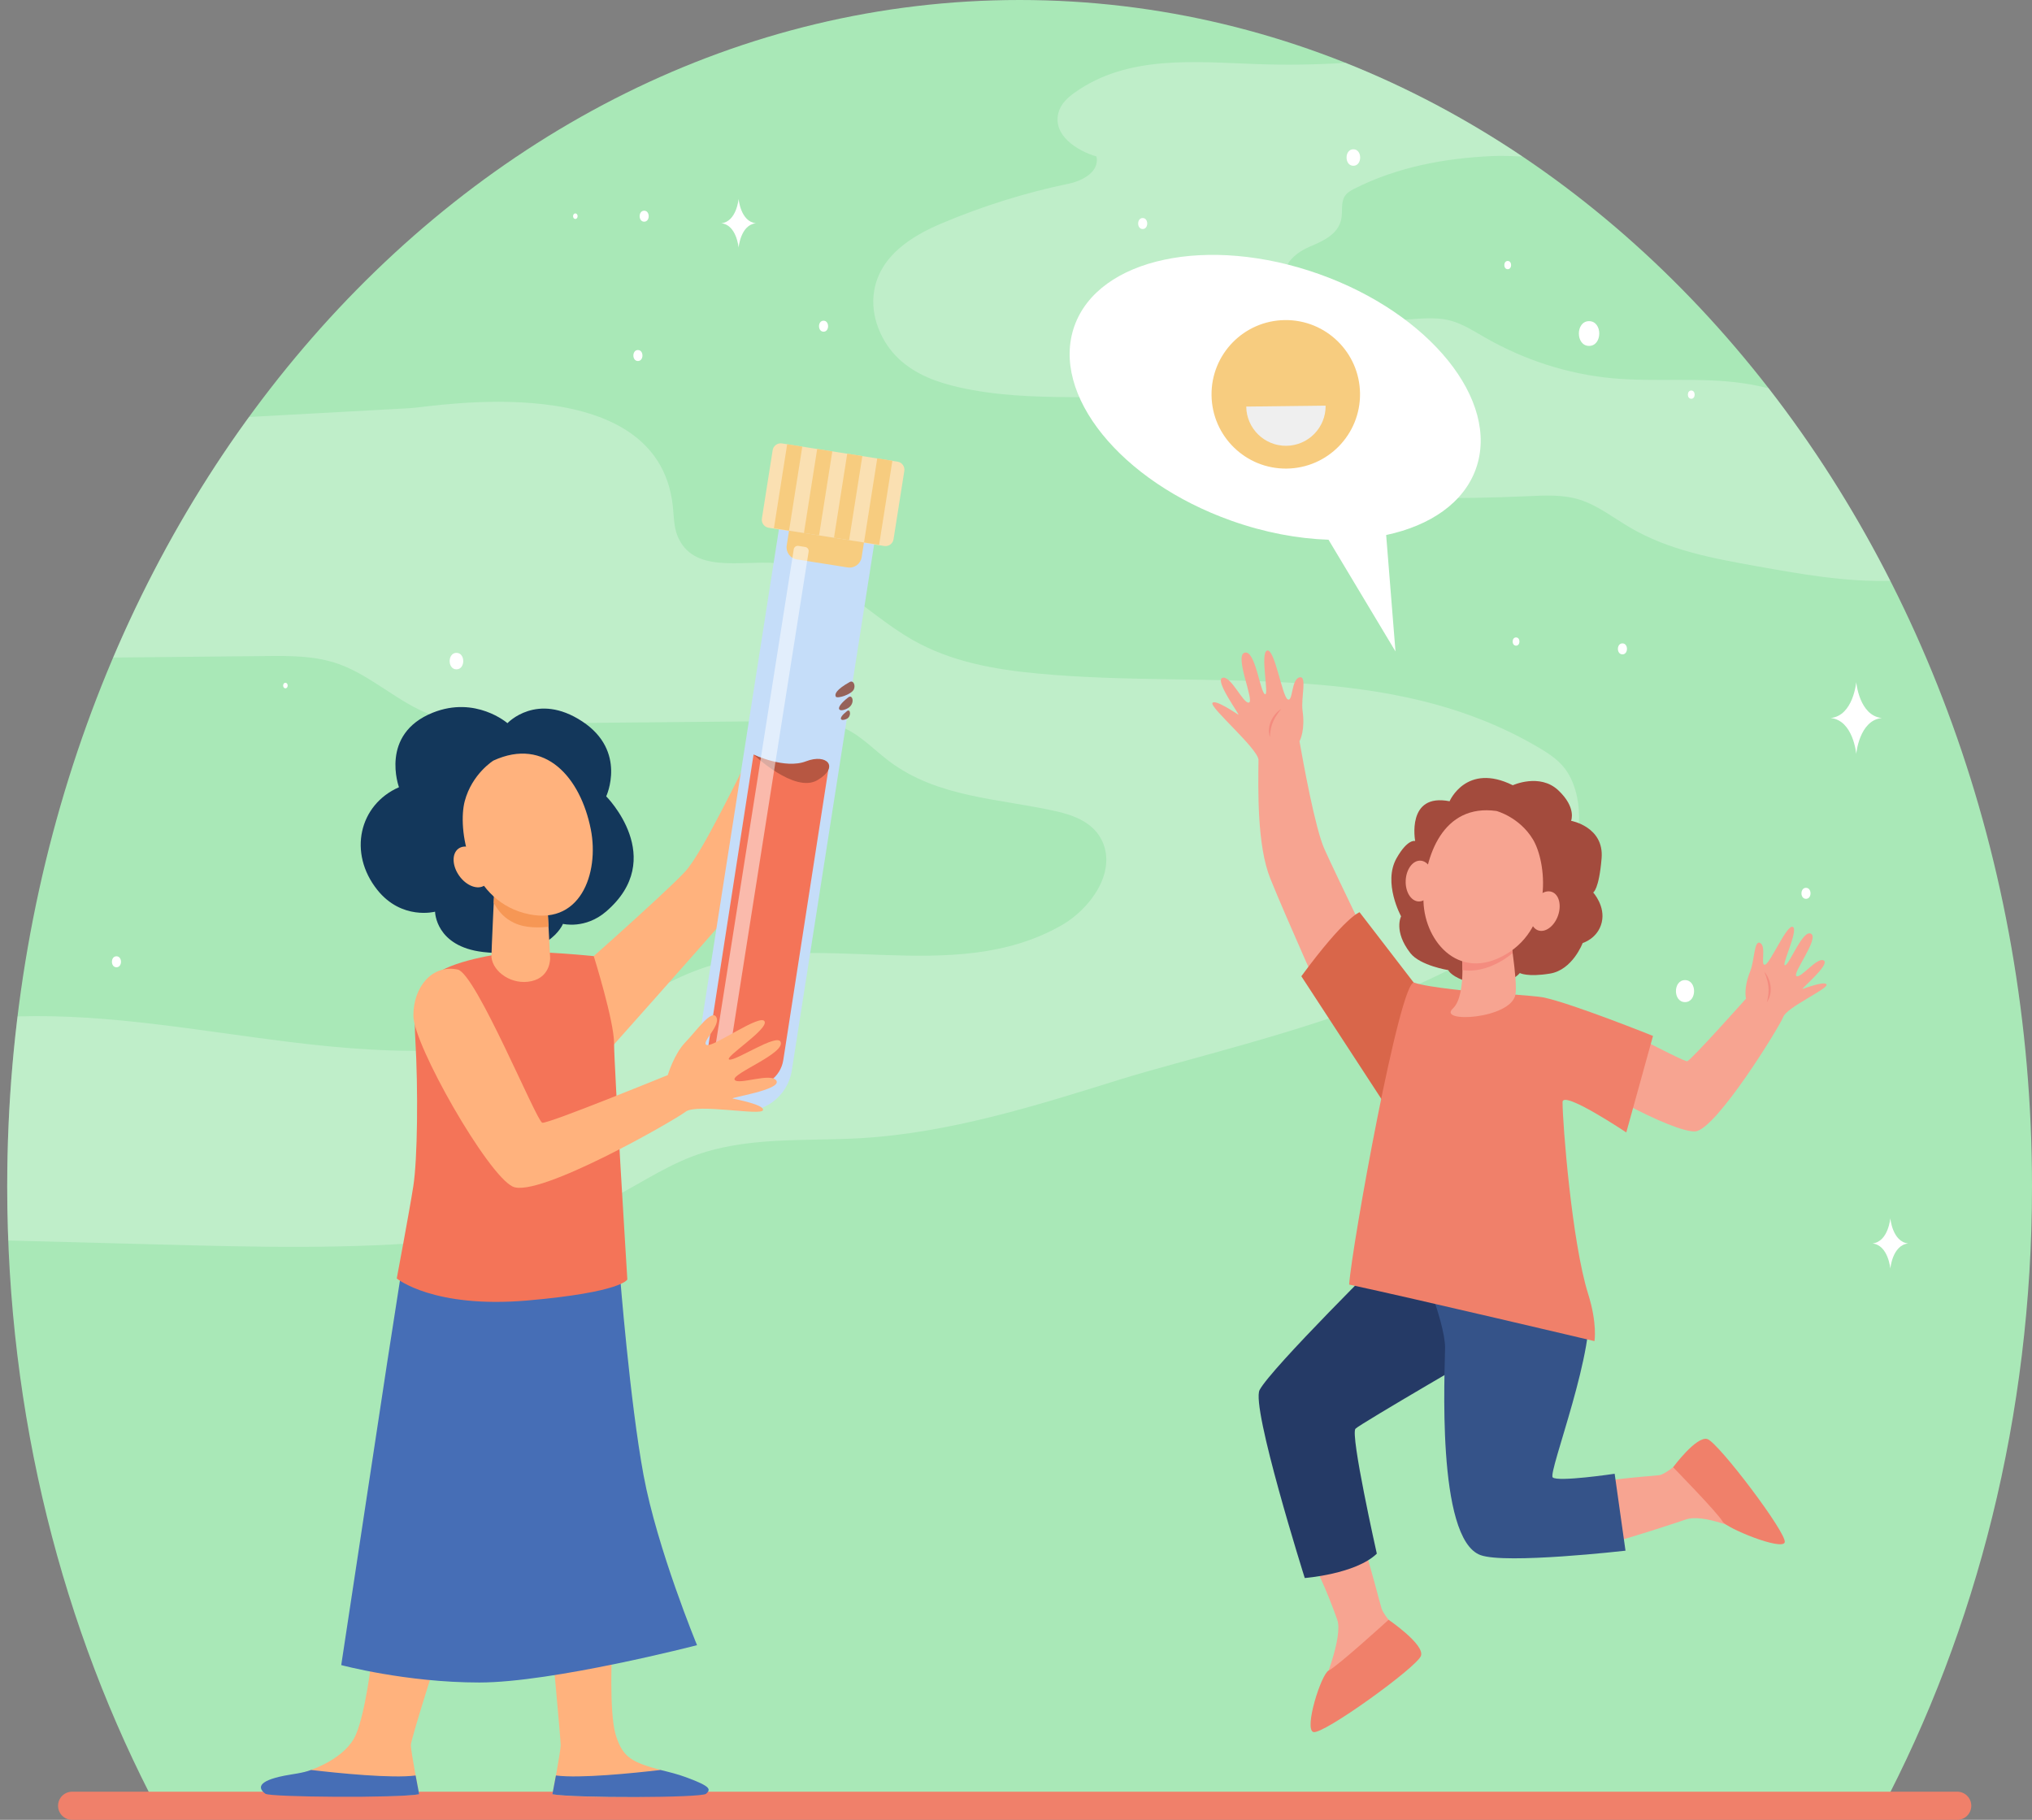 <svg width="201" height="180" viewBox="0 0 201 180" fill="none" xmlns="http://www.w3.org/2000/svg">
<rect x="0" y="0" width="201" height="180" fill="#808080" stroke="none"/>
<g id="Property 1=Keeds">
<path id="Vector" d="M186.02 179.126C195.516 161.185 201 140.021 201 117.356C201 52.542 156.164 0 100.857 0C45.549 0 0.713 52.542 0.713 117.356C0.713 140.021 6.197 161.185 15.694 179.126L186.02 179.126Z" fill="#A9E8B7"/>
<path id="Vector_2" opacity="0.25" d="M172.541 37.924C168.206 37.27 163.801 37.818 159.444 37.408C155.088 36.998 150.8 35.621 146.874 33.372C145.787 32.749 144.713 32.054 143.536 31.729C141.954 31.292 140.303 31.552 138.679 31.63C135.515 31.781 132.327 31.22 129.34 29.984C128.332 29.567 127.206 28.877 127.04 27.639C126.828 26.058 128.298 24.928 129.582 24.386C130.867 23.843 132.409 23.174 132.686 21.608C132.811 20.904 132.643 20.108 132.968 19.499C133.191 19.082 133.594 18.856 133.978 18.662C138.244 16.508 142.88 15.666 147.494 15.441C148.505 15.391 149.548 15.434 150.6 15.488C145.076 11.775 139.223 8.655 133.101 6.217C130.174 6.399 127.24 6.443 124.3 6.339C118.149 6.12 111.536 5.416 106.283 9.174C105.601 9.663 104.914 10.285 104.689 11.184C104.135 13.402 106.553 14.917 108.465 15.483C108.767 17.021 107.034 17.894 105.709 18.169C101.435 19.056 97.225 20.371 93.141 22.095C90.246 23.317 87.031 25.27 86.461 28.814C86.06 31.307 87.203 33.885 88.889 35.476C90.576 37.066 92.722 37.822 94.847 38.305C102.082 39.948 109.563 38.821 116.899 39.641C117.877 39.75 118.9 39.915 119.696 40.59C120.956 41.657 121.294 43.659 122.175 45.16C123.925 48.141 127.431 48.685 130.514 48.882C137.377 49.321 144.257 49.387 151.126 49.079C152.856 49.001 154.62 48.904 156.291 49.436C158.048 49.995 159.59 51.213 161.218 52.169C165.089 54.441 169.452 55.231 173.732 55.997C178.124 56.783 182.553 57.575 186.986 57.449C183.519 50.618 179.475 44.239 174.937 38.395C174.142 38.208 173.344 38.044 172.541 37.924Z" fill="white"/>
<path id="Vector_3" opacity="0.25" d="M155.067 76.413C154.394 75.328 153.364 74.635 152.344 74.026C137.355 65.082 119.483 68.188 102.716 66.625C98.424 66.225 94.069 65.475 90.202 63.254C85.686 60.66 81.75 56.057 76.731 55.691C73.204 55.433 68.53 56.739 67.015 52.998C66.642 52.077 66.662 51.02 66.549 50.009C65.011 36.253 42.754 40.252 40.583 40.371C35.266 40.662 29.948 40.952 24.631 41.243C19.371 48.471 14.847 56.456 11.193 65.039C16.193 64.984 21.193 64.946 26.192 64.891C28.659 64.863 31.17 64.843 33.529 65.688C36.744 66.84 39.435 69.516 42.641 70.703C45.104 71.614 47.737 71.598 50.319 71.575C59.663 71.488 69.006 71.402 78.349 71.316C80.114 71.3 81.928 71.294 83.571 72.047C85.185 72.786 86.496 74.195 87.954 75.292C92.764 78.913 98.828 78.973 104.442 80.237C106.224 80.639 108.187 81.348 109.04 83.224C110.462 86.351 107.771 89.928 105.058 91.489C94.166 97.752 80.755 91.676 69.164 95.876C66.065 97 63.19 98.831 60.169 100.218C50.262 104.767 39.237 104.368 28.655 103.063C19.699 101.959 10.705 100.253 1.736 100.535C1.063 106.029 0.713 111.644 0.713 117.356C0.713 119.147 0.752 120.927 0.819 122.699C5.823 122.83 10.827 122.962 15.831 123.094C25.283 123.344 34.755 123.592 44.178 122.696C49.457 122.194 54.779 121.312 59.675 118.945C62.628 117.517 65.395 115.564 68.431 114.403C73.771 112.363 79.535 112.907 85.144 112.577C93.807 112.068 102.263 109.435 110.644 106.816C123.556 102.781 155.37 96.741 156.186 81.45C156.28 79.694 155.95 77.836 155.067 76.413Z" fill="white"/>
<path id="Vector_4" d="M183.614 67.463C183.614 67.463 183.326 70.789 181.087 71.019C183.326 71.249 183.614 74.575 183.614 74.575C183.614 74.575 183.902 71.249 186.142 71.019C183.902 70.789 183.614 67.463 183.614 67.463Z" fill="white"/>
<path id="Vector_5" d="M73.06 19.671C73.06 19.671 72.865 21.925 71.347 22.081C72.865 22.237 73.06 24.492 73.06 24.492C73.06 24.492 73.255 22.237 74.773 22.081C73.255 21.925 73.06 19.671 73.06 19.671Z" fill="white"/>
<path id="Vector_6" d="M186.986 120.496C186.986 120.496 186.784 122.827 185.214 122.989C186.784 123.15 186.986 125.482 186.986 125.482C186.986 125.482 187.188 123.15 188.758 122.989C187.188 122.827 186.986 120.496 186.986 120.496Z" fill="white"/>
<path id="Vector_7" d="M166.677 99.118C167.872 99.118 167.874 96.942 166.677 96.942C165.482 96.943 165.48 99.118 166.677 99.118Z" fill="white"/>
<path id="Vector_8" d="M144.6 112.115C145.197 112.115 145.198 111.027 144.6 111.027C144.002 111.027 144.001 112.115 144.6 112.115Z" fill="white"/>
<path id="Vector_9" d="M178.644 88.903C179.241 88.903 179.242 87.815 178.644 87.815C178.046 87.815 178.045 88.903 178.644 88.903Z" fill="white"/>
<path id="Vector_10" d="M160.487 64.724C161.084 64.724 161.085 63.636 160.487 63.636C159.89 63.636 159.889 64.724 160.487 64.724Z" fill="white"/>
<path id="Vector_11" d="M63.101 35.709C63.699 35.709 63.7 34.621 63.101 34.621C62.504 34.621 62.503 35.709 63.101 35.709Z" fill="white"/>
<path id="Vector_12" d="M80.639 49.552C81.834 49.552 81.836 47.376 80.639 47.376C79.444 47.376 79.442 49.552 80.639 49.552Z" fill="white"/>
<path id="Vector_13" d="M81.464 32.808C82.061 32.808 82.062 31.72 81.464 31.72C80.867 31.72 80.866 32.808 81.464 32.808Z" fill="white"/>
<path id="Vector_14" d="M63.72 21.927C64.318 21.927 64.319 20.84 63.72 20.84C63.123 20.84 63.122 21.927 63.72 21.927Z" fill="white"/>
<path id="Vector_15" d="M56.911 21.655C57.21 21.655 57.211 21.111 56.911 21.111C56.613 21.111 56.612 21.655 56.911 21.655Z" fill="white"/>
<path id="Vector_16" d="M28.232 68.079C28.531 68.079 28.531 67.535 28.232 67.535C27.934 67.535 27.933 68.079 28.232 68.079Z" fill="white"/>
<path id="Vector_17" d="M45.151 66.205C46.047 66.205 46.049 64.573 45.151 64.573C44.255 64.573 44.253 66.205 45.151 66.205Z" fill="white"/>
<path id="Vector_18" d="M11.52 95.673C12.117 95.673 12.118 94.585 11.52 94.585C10.922 94.585 10.921 95.673 11.52 95.673Z" fill="white"/>
<path id="Vector_19" d="M157.186 34.213C158.53 34.213 158.532 31.765 157.186 31.765C155.842 31.765 155.839 34.213 157.186 34.213Z" fill="white"/>
<path id="Vector_20" d="M133.871 16.397C134.767 16.397 134.769 14.765 133.871 14.765C132.975 14.765 132.973 16.397 133.871 16.397Z" fill="white"/>
<path id="Vector_21" d="M113.032 22.653C113.629 22.653 113.63 21.565 113.032 21.565C112.435 21.565 112.433 22.653 113.032 22.653Z" fill="white"/>
<path id="Vector_22" d="M149.139 26.627C149.587 26.627 149.588 25.811 149.139 25.811C148.691 25.811 148.69 26.627 149.139 26.627Z" fill="white"/>
<path id="Vector_23" d="M167.296 39.442C167.744 39.442 167.745 38.626 167.296 38.626C166.848 38.626 166.847 39.442 167.296 39.442Z" fill="white"/>
<path id="Vector_24" d="M149.964 63.863C150.412 63.863 150.413 63.047 149.964 63.047C149.516 63.047 149.515 63.863 149.964 63.863Z" fill="white"/>
<path id="Vector_25" d="M76.306 65.313C76.754 65.313 76.755 64.497 76.306 64.497C75.858 64.498 75.857 65.313 76.306 65.313Z" fill="white"/>
<path id="Vector_26" d="M193.603 180H7.135C6.366 180 5.743 179.377 5.743 178.608C5.743 177.839 6.366 177.216 7.135 177.216H193.603C194.372 177.216 194.995 177.839 194.995 178.608C194.995 179.376 194.372 180 193.603 180Z" fill="#F0806A"/>
<path id="Vector_27" d="M131.006 83.975C130.087 81.91 128.929 75.498 128.542 73.32C128.632 73.15 129.107 72.146 128.847 70.313C128.664 69.018 129.341 66.769 128.523 67.004C127.706 67.239 127.905 69.5 127.364 69.165C126.822 68.831 126.085 64.134 125.344 64.347C124.603 64.56 125.594 68.952 125.11 68.653C124.625 68.353 124.164 64.254 123.116 64.555C122.069 64.857 124.107 69.328 123.544 69.49C122.982 69.651 121.771 66.8 120.928 67.042C120.085 67.285 122.768 70.859 122.483 70.683C122.198 70.507 120.2 69.144 119.933 69.526C119.631 69.957 124.349 73.966 124.488 75.138C124.456 78.153 124.334 83.619 125.658 86.903C127.278 90.921 131.279 99.809 131.279 99.809L137.53 97.594C137.53 97.594 132.097 86.424 131.006 83.975Z" fill="#F7A491"/>
<path id="Vector_28" d="M126.753 70.115C126.453 70.29 126.214 70.537 126.012 70.811C125.992 70.863 125.273 71.705 125.609 72.911C125.67 72.144 125.74 71.293 126.753 70.115Z" fill="#F48C7F"/>
<path id="Vector_29" d="M149.641 77.668C149.641 77.668 152.303 76.446 154.136 78.163C155.969 79.88 155.408 81.185 155.408 81.185C155.408 81.185 158.686 81.77 158.426 84.89C158.166 88.009 157.593 88.275 157.593 88.275C157.593 88.275 158.82 89.618 158.441 91.227C158.062 92.835 156.553 93.274 156.553 93.274C156.553 93.274 155.56 95.932 153.322 96.297C151.085 96.663 150.335 96.242 150.335 96.242C150.335 96.242 149.094 97.908 145.522 97.173C144.214 96.904 143.388 96.272 143.258 95.955C143.258 95.955 140.476 95.508 139.511 94.273C137.82 92.107 138.592 90.633 138.592 90.633C138.592 90.633 136.762 87.311 138.15 84.874C139.254 82.934 139.985 83.184 139.985 83.184C139.985 83.184 139.086 78.407 143.388 79.252C143.388 79.252 145.044 75.393 149.641 77.668Z" fill="#A34B3D"/>
<path id="Vector_30" d="M172.712 98.776C172.712 98.776 172.437 97.762 173.124 96.076C173.564 94.994 173.506 92.893 174.13 93.279C174.754 93.665 174.085 95.581 174.608 95.412C175.131 95.243 176.789 91.334 177.354 91.684C177.92 92.034 176.12 95.621 176.588 95.47C177.056 95.319 178.352 91.867 179.152 92.362C179.952 92.857 177.268 96.279 177.697 96.545C178.126 96.81 179.764 94.608 180.408 95.007C181.052 95.405 178.034 97.906 178.309 97.817C178.585 97.728 180.542 96.992 180.678 97.382C180.831 97.823 176.769 99.602 176.392 100.588C176.015 101.573 169.787 111.674 167.723 111.9C165.658 112.127 155.706 106.848 154.813 104.879C153.92 102.91 154.527 100.655 155.848 100.227C157.17 99.8 166.488 105.095 166.903 104.961C167.318 104.827 172.712 98.776 172.712 98.776Z" fill="#F7A491"/>
<path id="Vector_31" d="M174.52 96.121C174.754 96.378 174.909 96.685 175.02 97.006C175.023 97.062 175.459 98.08 174.778 99.131C174.949 98.381 175.136 97.548 174.52 96.121Z" fill="#F48C7F"/>
<path id="Vector_32" d="M164.26 145.882C165.329 145.511 167.264 143.554 167.264 143.554C169.745 145.472 174.889 151.455 174.889 151.455C174.889 151.455 173.928 152.117 173.108 151.745C172.287 151.372 168.512 149.683 166.757 150.292C166.3 150.451 161.18 152.187 156.642 153.357C156.083 151.73 157.617 148.476 156.86 146.948C159.282 146.159 163.906 146.005 164.26 145.882Z" fill="#F7A491"/>
<path id="Vector_33" d="M165.499 145.125C165.499 145.125 169.95 149.675 170.384 150.483C170.738 151.141 176.262 153.399 176.54 152.555C176.817 151.711 169.968 142.668 168.887 142.337C167.806 142.007 165.499 145.125 165.499 145.125Z" fill="#F0806A"/>
<path id="Vector_34" d="M136.665 159.108C137.037 160.143 139.044 162.031 139.044 162.031C137.028 164.403 130.768 169.297 130.768 169.297C130.768 169.297 130.093 168.363 130.488 167.576C130.883 166.789 132.884 161.892 132.272 160.192C132.113 159.75 130.944 156.453 129.846 154.591C131.539 154.07 133.2 153.269 134.793 152.555C135.583 154.901 136.541 158.765 136.665 159.108Z" fill="#F7A491"/>
<path id="Vector_35" d="M137.364 123.835C137.364 123.835 125.779 135.273 124.599 137.479C123.716 139.128 129.063 156.081 129.063 156.081C129.063 156.081 134.089 155.699 136.191 153.671C136.191 153.671 133.532 141.843 134.084 141.311C134.636 140.778 147.874 133.099 147.874 133.099L146.23 126.09L137.364 123.835Z" fill="#253A66"/>
<path id="Vector_36" d="M139.919 123.534C139.919 123.534 142.943 130.555 142.943 133.293C142.943 135.391 142.017 152.194 146.445 153.814C148.958 154.734 160.79 153.377 160.79 153.377L159.718 145.769C159.718 145.769 154.085 146.606 153.59 146.129C153.095 145.652 158.102 132.982 157.058 128.634C156.013 124.287 147.329 121.637 147.329 121.637L139.919 123.534Z" fill="#355389"/>
<path id="Vector_37" d="M134.485 90.229C134.485 90.229 133.072 90.652 128.725 96.561L136.84 109L139.957 97.34L134.485 90.229Z" fill="#D9664A"/>
<path id="Vector_38" d="M146.339 98.123C146.339 98.123 141.284 97.697 139.896 97.193C138.507 96.689 133.695 123.393 133.454 127.056C140.106 128.485 157.721 132.65 157.721 132.65C157.721 132.65 158.022 130.933 157.091 127.967C155.477 122.831 154.563 111.079 154.563 109.007C154.563 107.79 160.868 112.009 160.868 112.009L163.51 102.463C163.51 102.463 155.461 99.23 152.64 98.648C151.853 98.486 146.339 98.123 146.339 98.123Z" fill="#F0806A"/>
<path id="Vector_39" d="M137.356 160.211C137.356 160.211 132.334 164.793 131.425 165.235C130.685 165.595 128.972 171.016 129.914 171.315C130.855 171.614 140.176 164.895 140.559 163.774C140.942 162.652 137.356 160.211 137.356 160.211Z" fill="#F0806A"/>
<path id="Vector_40" d="M144.497 93.272C144.497 93.272 145.197 98.372 143.712 99.752C142.144 101.209 149.387 100.808 149.898 98.401C150.175 97.1 149.185 91.36 149.185 91.36L144.497 93.272Z" fill="#F7A491"/>
<path id="Vector_41" d="M149.185 91.36L144.497 93.272C144.497 93.272 144.668 94.522 144.661 95.951C145.808 96.12 147.111 95.873 148.52 95.047C148.925 94.809 149.294 94.547 149.628 94.265C149.419 92.719 149.185 91.36 149.185 91.36Z" fill="#F48C7F"/>
<path id="Vector_42" d="M151.539 89.658C151.162 90.708 151.433 91.765 152.142 92.02C152.852 92.274 153.733 91.629 154.109 90.579C154.485 89.529 154.215 88.471 153.505 88.217C152.795 87.963 151.915 88.608 151.539 89.658Z" fill="#F7A491"/>
<path id="Vector_43" d="M139.048 87.08C138.995 88.194 139.563 89.126 140.316 89.162C141.069 89.198 141.723 88.323 141.775 87.209C141.828 86.095 141.26 85.163 140.507 85.127C139.754 85.092 139.101 85.966 139.048 87.08Z" fill="#F7A491"/>
<path id="Vector_44" d="M148.03 80.215C148.03 80.215 150.299 80.814 151.632 83.022C152.966 85.23 153.702 91.611 148.941 94.403C144.18 97.194 140.715 92.871 140.805 88.782C140.895 84.693 142.713 79.465 148.03 80.215Z" fill="#F7A491"/>
<path id="Vector_45" d="M130.47 27.105C141.438 31.001 148.389 39.621 145.996 46.359C144.799 49.727 141.493 51.988 137.115 52.919L138.038 64.434L131.413 53.384C128.372 53.283 125.094 52.673 121.803 51.504C110.835 47.608 103.884 38.988 106.277 32.25C108.67 25.513 119.502 23.209 130.47 27.105Z" fill="white"/>
<path id="Vector_46" d="M134.53 38.915C134.579 42.972 131.332 46.3 127.276 46.348C123.22 46.397 119.892 43.148 119.842 39.092C119.793 35.035 123.041 31.708 127.097 31.659C131.152 31.61 134.481 34.859 134.53 38.915Z" fill="#F7CC7F"/>
<path id="Vector_47" d="M123.274 40.214C123.301 42.383 125.08 44.12 127.248 44.094C129.417 44.068 131.153 42.289 131.127 40.12L123.274 40.214Z" fill="#EFEFEF"/>
<path id="Vector_48" d="M67.77 86.211C69.525 84.311 73.221 76.404 74.471 74.157C74.664 73.726 74.734 72.151 75.327 70.705C75.904 69.297 77.414 67.294 78.168 67.895C78.921 68.496 76.606 70.126 77.307 70.056C78.62 69.925 80.693 65.243 81.376 65.787C82.058 66.332 79.219 70.558 79.836 70.429C80.454 70.3 82.426 66.898 83.113 67.504C83.664 67.989 80.499 71.414 81.073 71.746C81.447 71.963 82.434 69.902 82.92 70.291C83.696 70.912 81.666 72.81 81.826 73.144C82.053 73.617 82.404 73.569 82.566 74.379C82.688 74.987 78.551 76.62 77.95 77.858C76.808 81.204 74.804 87.298 72.156 90.377C68.915 94.144 59.593 104.589 59.593 104.589L55.721 97.244C55.721 97.244 65.689 88.464 67.77 86.211Z" fill="#FFB27D"/>
<path id="Vector_49" d="M77.568 71.36C77.81 71.679 77.96 72.051 78.063 72.438C78.062 72.505 78.477 73.735 77.659 74.929C77.896 74.055 78.156 73.085 77.568 71.36Z" fill="#6B4744"/>
<path id="Vector_50" d="M36.759 164.181C36.759 164.181 36.167 169.323 35.205 171.566C34.243 173.808 31.071 175.224 28.281 175.774C25.491 176.324 26.421 176.763 26.83 177.172C27.238 177.581 39.33 177.857 41.463 177.471C41.463 177.471 40.642 173.261 40.642 172.605C40.642 171.948 43.979 161.611 43.979 161.611L36.759 164.181Z" fill="#FFB27D"/>
<path id="Vector_51" d="M41.463 177.47C41.463 177.47 41.296 176.614 41.112 175.612C38.78 175.925 33.443 175.38 30.77 175.067C29.951 175.377 28.956 175.47 28.138 175.631C25.349 176.181 25.558 176.912 26.257 177.421C26.725 177.761 39.33 177.857 41.463 177.47Z" fill="#466EB6"/>
<path id="Vector_52" d="M60.549 162.977C60.549 162.977 60.222 169.296 60.899 171.566C61.596 173.904 62.595 174.306 65.335 175.068C68.024 175.815 67.003 177.013 66.594 177.421C66.185 177.83 56.774 177.857 54.641 177.471C54.641 177.471 55.461 173.261 55.461 172.605C55.461 171.949 54.465 161.324 54.465 161.324L60.549 162.977Z" fill="#FFB27D"/>
<path id="Vector_53" d="M54.641 177.47C54.641 177.47 54.808 176.614 54.991 175.612C57.324 175.925 62.661 175.38 65.335 175.067C66.259 175.292 67.008 175.476 67.823 175.774C70.494 176.749 70.255 177.012 69.847 177.421C69.438 177.83 56.774 177.857 54.641 177.47Z" fill="#466EB6"/>
<path id="Vector_54" d="M33.754 164.693C33.754 164.693 40.153 166.416 47.413 166.416C54.674 166.416 68.949 162.724 68.949 162.724C68.949 162.724 65.011 153.207 63.658 145.905C62.304 138.604 61.319 126.051 61.319 126.051H39.656L38.302 134.741L33.754 164.693Z" fill="#466EB6"/>
<path id="Vector_55" d="M42.639 96.756C41.402 98.202 40.88 99.345 41.079 102.73C41.378 107.808 41.297 114.681 40.887 117.306C40.476 119.932 39.246 126.454 39.246 126.454C39.246 126.454 42.856 129.449 52.209 128.628C61.562 127.808 62.055 126.55 62.055 126.55C62.055 126.55 60.742 105.41 60.742 103.194C60.742 100.979 58.734 94.57 58.734 94.57C58.734 94.57 53.33 94.013 50.869 94.202C48.407 94.391 43.876 95.31 42.639 96.756Z" fill="#F47458"/>
<path id="Vector_56" d="M59.965 78.766C59.965 78.766 66.083 84.887 59.957 90.156C57.893 91.931 55.685 91.38 55.685 91.38C55.685 91.38 54.305 94.922 47.788 94.163C43.06 93.613 43.036 90.175 43.036 90.175C43.036 90.175 39.741 91.048 37.32 88.015C34.413 84.371 35.52 79.594 39.466 77.864C39.466 77.864 37.512 72.606 42.821 70.486C47.057 68.795 50.196 71.529 50.196 71.529C50.196 71.529 53.111 68.398 57.601 71.36C62.054 74.297 59.965 78.766 59.965 78.766Z" fill="#13375B"/>
<path id="Vector_57" d="M47.881 84.875C48.595 85.879 48.623 87.084 47.945 87.566C47.266 88.049 46.137 87.626 45.423 86.622C44.71 85.618 44.681 84.413 45.36 83.93C46.039 83.448 47.167 83.871 47.881 84.875Z" fill="#FFB27D"/>
<path id="Vector_58" d="M54.169 89.964L54.419 94.748C54.419 94.748 54.492 96.61 52.583 97.044C50.675 97.479 48.759 96.158 48.612 94.658C48.593 94.468 48.905 87.842 48.905 87.842L54.169 89.964Z" fill="#FFB27D"/>
<path id="Vector_59" d="M48.905 87.842L54.169 89.964L54.258 91.666C53.353 91.761 52.003 91.82 50.864 91.284C49.907 90.833 49.335 90.198 48.837 89.293C48.877 88.445 48.905 87.842 48.905 87.842Z" fill="#F69755"/>
<path id="Vector_60" d="M48.806 75.229C48.806 75.229 46.697 76.528 45.974 79.229C45.251 81.929 46.29 88.81 51.844 90.312C57.399 91.814 59.299 86.364 58.441 82.031C57.426 76.907 53.932 72.87 48.806 75.229Z" fill="#FFB27D"/>
<path id="Vector_61" d="M72.868 109.856C70.266 109.445 68.49 107.004 68.9 104.402L77.826 47.379L87.247 48.864L78.322 105.887C77.912 108.489 75.47 110.266 72.868 109.856Z" fill="#C5DDF9"/>
<path id="Vector_62" d="M83.92 68.968C82.477 70.086 82.935 70.517 83.809 70.08C84.624 69.672 84.362 68.625 83.92 68.968Z" fill="#966259"/>
<path id="Vector_63" d="M83.794 70.326C82.774 71.123 83.207 71.369 83.743 71.109C84.25 70.863 84.123 70.069 83.794 70.326Z" fill="#966259"/>
<path id="Vector_64" d="M84.052 67.458C82.69 68.223 82.539 68.665 82.68 68.907C82.813 69.134 84.24 68.69 84.462 68.181C84.645 67.76 84.406 67.258 84.052 67.458Z" fill="#966259"/>
<path id="Vector_65" d="M87.468 54.004L76.034 52.201C75.595 52.132 75.296 51.72 75.365 51.282L76.43 44.528C76.499 44.089 76.911 43.79 77.349 43.859L88.783 45.662C89.222 45.731 89.522 46.143 89.452 46.581L88.387 53.335C88.318 53.773 87.907 54.073 87.468 54.004Z" fill="#FAE0B2"/>
<path id="Vector_66" d="M79.361 44.176L77.865 43.94L76.554 52.252L78.051 52.488L79.361 44.176Z" fill="#F7CC7F"/>
<path id="Vector_67" d="M82.33 44.644L80.833 44.408L79.523 52.72L81.02 52.956L82.33 44.644Z" fill="#F7CC7F"/>
<path id="Vector_68" d="M85.302 45.109L83.806 44.873L82.496 53.185L83.992 53.421L85.302 45.109Z" fill="#F7CC7F"/>
<path id="Vector_69" d="M88.271 45.576L86.775 45.34L85.465 53.652L86.961 53.888L88.271 45.576Z" fill="#F7CC7F"/>
<path id="Vector_70" d="M83.85 56.124L78.824 55.332C78.166 55.228 77.716 54.61 77.82 53.952L78.051 52.488L85.46 53.657L85.23 55.12C85.126 55.779 84.508 56.228 83.85 56.124Z" fill="#F7CC7F"/>
<path id="Vector_71" d="M73.963 107.418L72.59 107.201C70.915 106.937 69.77 105.366 70.031 103.69L74.54 74.63L77.527 76.301L81.987 75.805L77.48 104.855C77.218 106.534 75.642 107.682 73.963 107.418Z" fill="#F47458"/>
<path id="Vector_72" d="M74.54 74.63C74.54 74.63 77.627 76.109 79.723 75.302C81.818 74.494 83.065 75.869 80.859 77.164C78.588 78.498 74.54 74.63 74.54 74.63Z" fill="#B75742"/>
<path id="Vector_73" opacity="0.5" d="M71.65 104.835L70.977 104.729C70.757 104.694 70.606 104.487 70.641 104.267L78.515 54.332C78.55 54.111 78.757 53.96 78.977 53.995L79.65 54.101C79.871 54.136 80.022 54.343 79.987 54.564L72.113 104.499C72.078 104.719 71.871 104.87 71.65 104.835Z" fill="white"/>
<path id="Vector_74" d="M66.055 106.336C66.055 106.336 66.674 104.25 67.788 103.1C68.87 101.984 70.419 99.743 70.863 100.614C71.306 101.484 69.223 103.201 69.934 103.369C70.646 103.538 75.229 100.237 75.63 101.025C76.032 101.813 71.509 104.651 72.146 104.802C72.783 104.953 76.816 102.221 77.207 103.036C77.747 104.165 72.36 106.191 72.665 106.789C72.97 107.387 76.353 106.014 76.81 106.911C77.267 107.808 72.109 108.569 72.484 108.658C72.858 108.747 75.593 109.261 75.477 109.798C75.347 110.406 68.919 109.105 67.81 109.966C66.701 110.827 53.229 118.536 50.724 117.368C48.219 116.201 40.9 103.349 40.889 100.473C40.878 97.585 42.783 95.362 45.276 95.898C47.083 96.287 53.075 110.917 53.639 111.05C54.203 111.184 66.055 106.336 66.055 106.336Z" fill="#FFB27D"/>
</g>
</svg>
